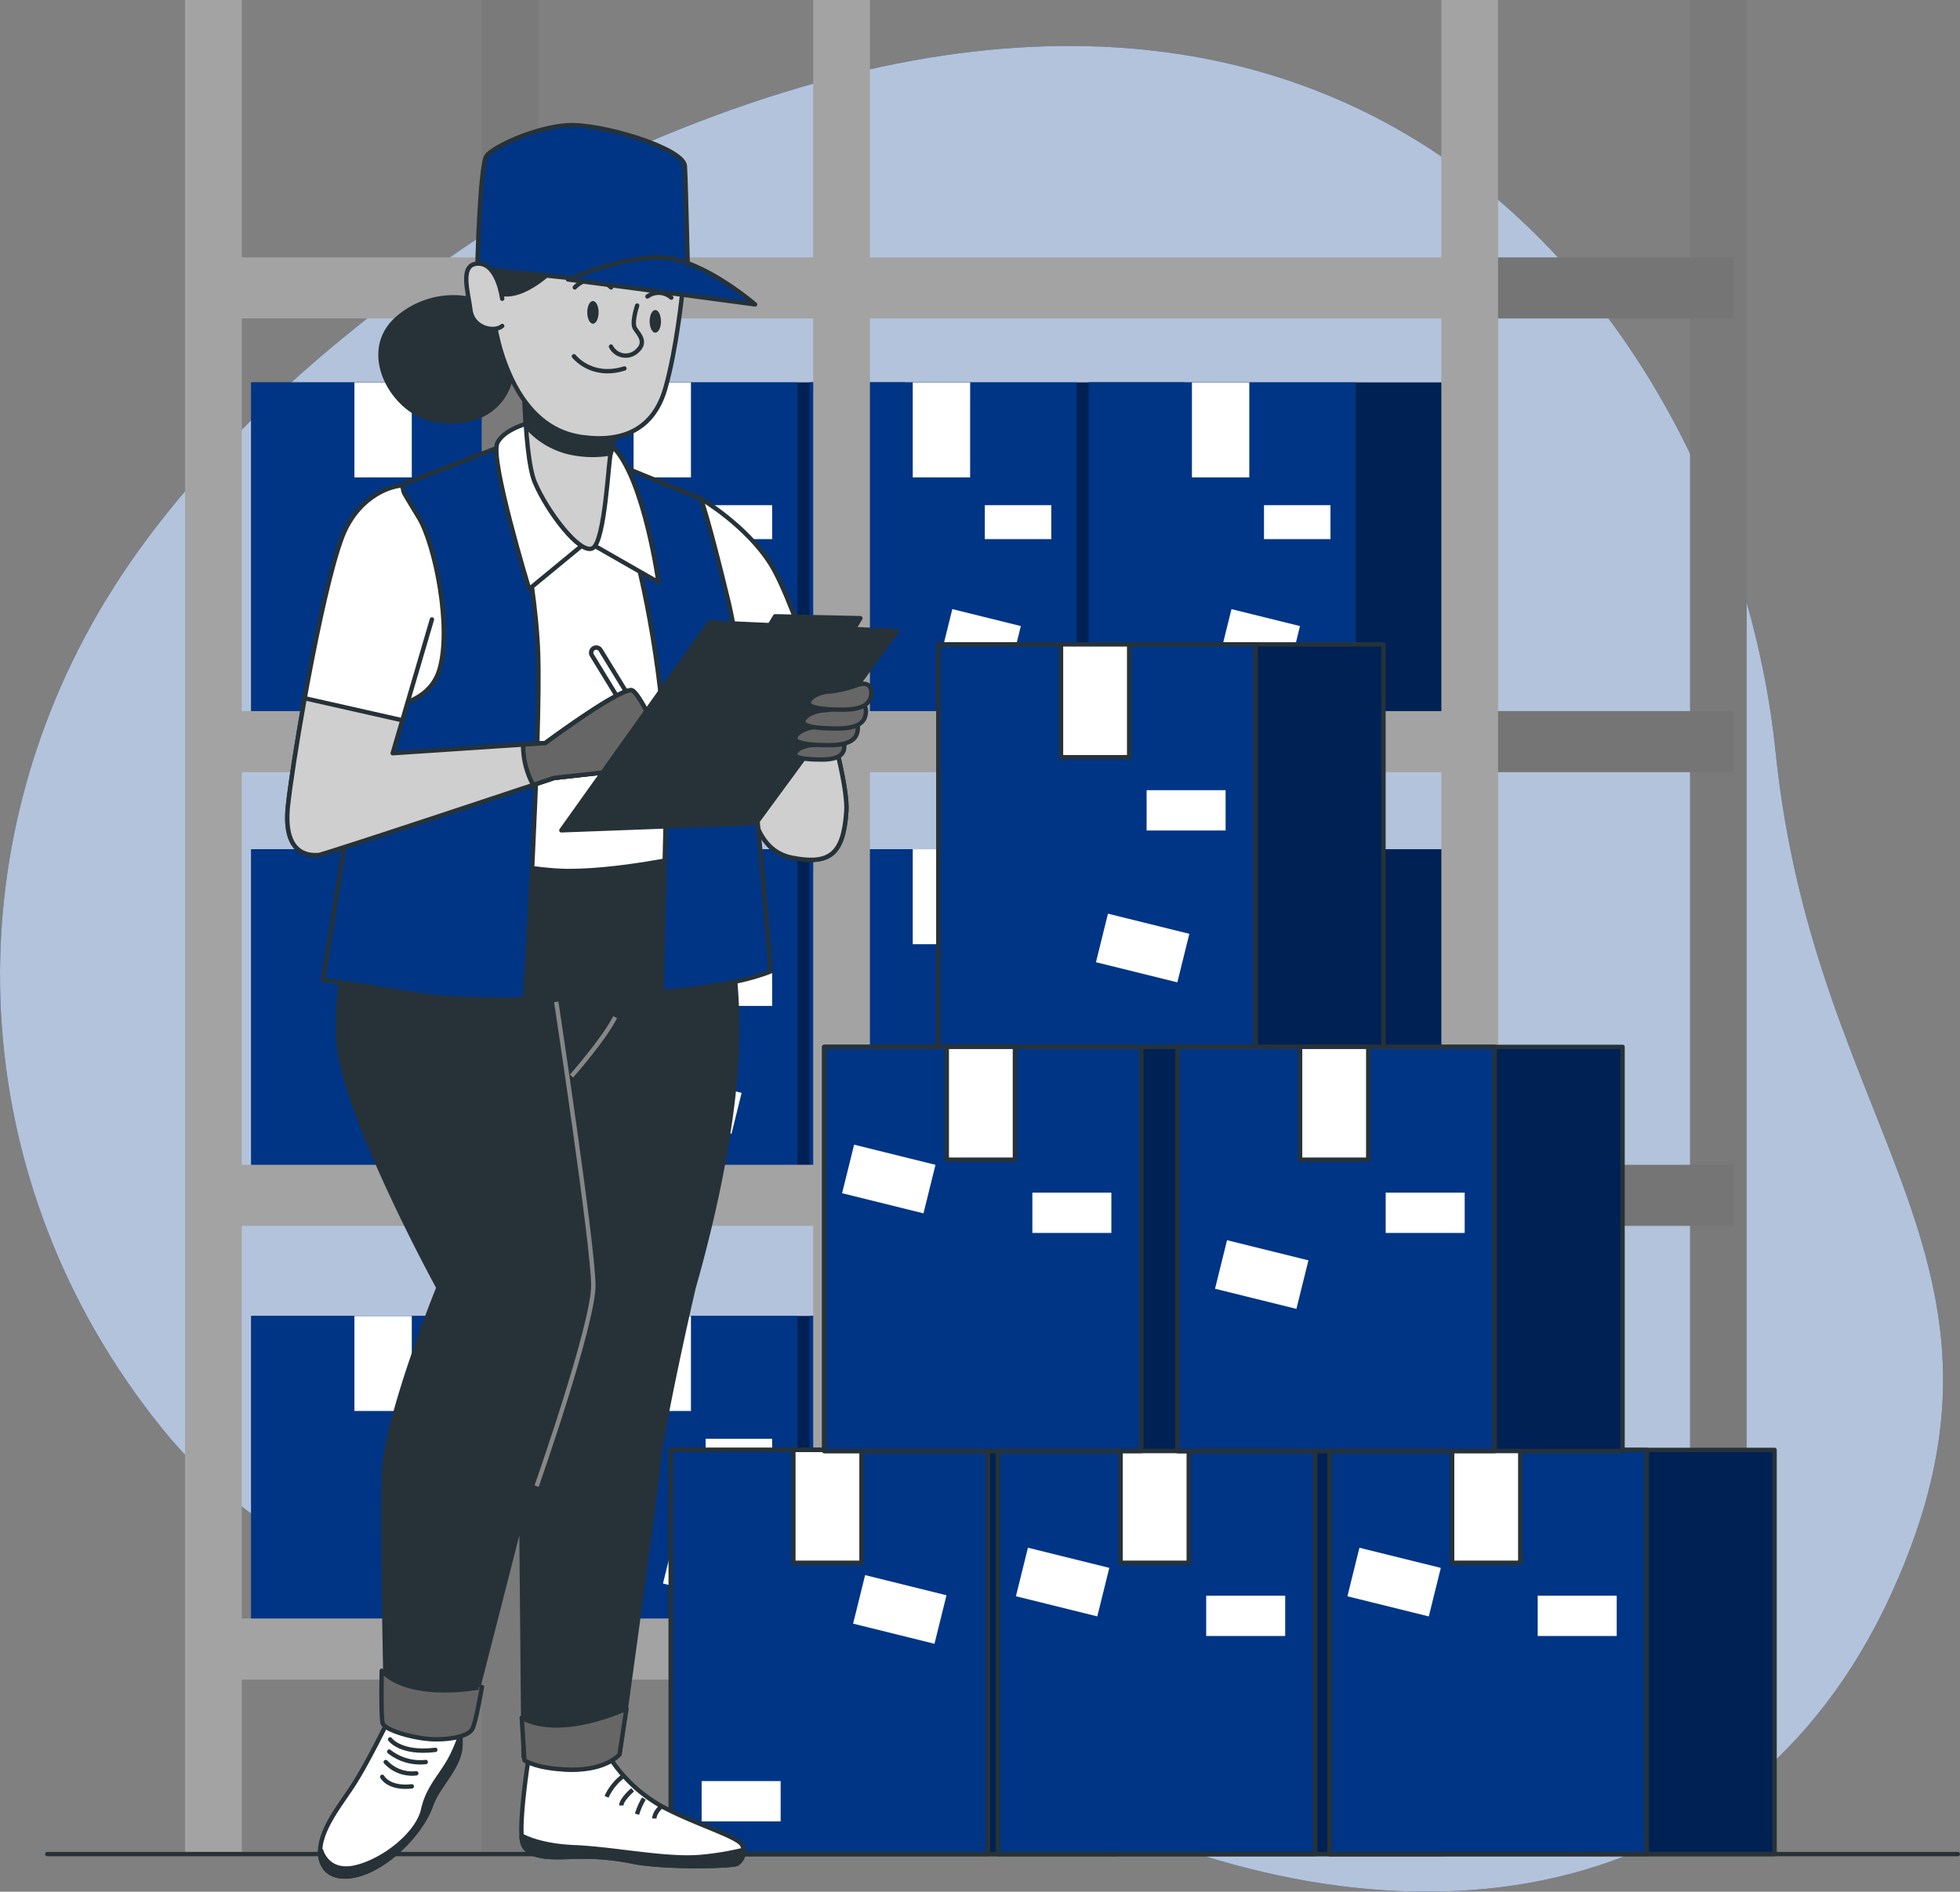 <svg xmlns="http://www.w3.org/2000/svg" xmlns:xlink="http://www.w3.org/1999/xlink" viewBox="0 0 449.33 433.62"><rect x="0" y="0" width="449.33" height="433.62" fill="#808080" stroke="none"/><defs><style>.cls-1,.cls-2{fill:#003585;}.cls-2,.cls-22,.cls-23,.cls-29,.cls-30,.cls-31,.cls-32,.cls-34,.cls-35{stroke:#263238;}.cls-2,.cls-22,.cls-23,.cls-29,.cls-34,.cls-35{stroke-linecap:round;stroke-linejoin:round;}.cls-23,.cls-3,.cls-30,.cls-6{fill:#fff;}.cls-3{opacity:0.7;}.cls-4{clip-path:url(#clip-path);}.cls-5{opacity:0.37;}.cls-7{clip-path:url(#clip-path-2);}.cls-8{clip-path:url(#clip-path-3);}.cls-9{clip-path:url(#clip-path-4);}.cls-10{clip-path:url(#clip-path-5);}.cls-11{clip-path:url(#clip-path-6);}.cls-12{clip-path:url(#clip-path-7);}.cls-13{clip-path:url(#clip-path-8);}.cls-14{clip-path:url(#clip-path-9);}.cls-15{clip-path:url(#clip-path-10);}.cls-16{clip-path:url(#clip-path-11);}.cls-17{clip-path:url(#clip-path-12);}.cls-18{fill:#a3a3a3;}.cls-19{fill:#7a7a7a;}.cls-20{fill:#757575;}.cls-21{clip-path:url(#clip-path-13);}.cls-22,.cls-32,.cls-33{fill:none;}.cls-24{clip-path:url(#clip-path-14);}.cls-25{clip-path:url(#clip-path-15);}.cls-26{clip-path:url(#clip-path-16);}.cls-27{clip-path:url(#clip-path-17);}.cls-28{clip-path:url(#clip-path-18);}.cls-29,.cls-31,.cls-36{fill:#263238;}.cls-30,.cls-31,.cls-32,.cls-33{stroke-miterlimit:10;}.cls-33{stroke:#878787;}.cls-34{fill:#cfcfcf;}.cls-35{fill:#666;}</style><clipPath id="clip-path" transform="translate(-27.57 -35.34)"><rect class="cls-1" x="85.17" y="123" width="85.88" height="77.99"/></clipPath><clipPath id="clip-path-2" transform="translate(-27.57 -35.34)"><rect class="cls-1" x="149.17" y="123" width="85.88" height="77.99"/></clipPath><clipPath id="clip-path-3" transform="translate(-27.57 -35.34)"><rect class="cls-1" x="213.17" y="123" width="85.88" height="77.99"/></clipPath><clipPath id="clip-path-4" transform="translate(-27.57 -35.34)"><rect class="cls-1" x="277.17" y="123" width="85.88" height="77.99"/></clipPath><clipPath id="clip-path-5" transform="translate(-27.57 -35.34)"><rect class="cls-1" x="85.17" y="230" width="85.88" height="77.99"/></clipPath><clipPath id="clip-path-6" transform="translate(-27.57 -35.34)"><rect class="cls-1" x="149.17" y="230" width="85.88" height="77.99"/></clipPath><clipPath id="clip-path-7" transform="translate(-27.57 -35.34)"><rect class="cls-1" x="213.17" y="230" width="85.88" height="77.99"/></clipPath><clipPath id="clip-path-8" transform="translate(-27.57 -35.34)"><rect class="cls-1" x="277.17" y="230" width="85.88" height="77.99"/></clipPath><clipPath id="clip-path-9" transform="translate(-27.57 -35.34)"><rect class="cls-1" x="85.17" y="337" width="85.88" height="77.99"/></clipPath><clipPath id="clip-path-10" transform="translate(-27.57 -35.34)"><rect class="cls-1" x="149.17" y="337" width="85.88" height="77.99"/></clipPath><clipPath id="clip-path-11" transform="translate(-27.57 -35.34)"><rect class="cls-1" x="213.17" y="337" width="85.88" height="77.99"/></clipPath><clipPath id="clip-path-12" transform="translate(-27.57 -35.34)"><rect class="cls-1" x="277.17" y="337" width="85.88" height="77.99"/></clipPath><clipPath id="clip-path-13" transform="translate(-27.57 -35.34)"><rect class="cls-2" x="242.71" y="183.05" width="102.02" height="92.64"/></clipPath><clipPath id="clip-path-14" transform="translate(-27.57 -35.34)"><rect class="cls-2" x="181.35" y="367.69" width="102.02" height="92.64"/></clipPath><clipPath id="clip-path-15" transform="translate(-27.57 -35.34)"><rect class="cls-2" x="256.37" y="367.69" width="102.02" height="92.64"/></clipPath><clipPath id="clip-path-16" transform="translate(-27.57 -35.34)"><rect class="cls-2" x="332.37" y="367.69" width="102.02" height="92.64"/></clipPath><clipPath id="clip-path-17" transform="translate(-27.57 -35.34)"><rect class="cls-2" x="216.53" y="275.3" width="102.02" height="92.64"/></clipPath><clipPath id="clip-path-18" transform="translate(-27.57 -35.34)"><rect class="cls-2" x="297.53" y="275.3" width="102.02" height="92.64"/></clipPath></defs><title>hero-img</title><g id="Background_Simple" data-name="Background Simple"><path class="cls-1" d="M167.19,71.92S91.42,110.52,53.63,170,18.83,306,64.75,362.8s133.69,49.34,207.18,85.32,154.57,28.57,189.32-47.66S443.6,295.74,434.6,207.52,346.07-9.88,167.19,71.92Z" transform="translate(-27.57 -35.34)"/><path class="cls-3" d="M167.19,71.92S91.42,110.52,53.63,170,18.83,306,64.75,362.8s133.69,49.34,207.18,85.32,154.57,28.57,189.32-47.66S443.6,295.74,434.6,207.52,346.07-9.88,167.19,71.92Z" transform="translate(-27.57 -35.34)"/></g><g id="Boxes_2" data-name="Boxes 2"><rect class="cls-1" x="57.6" y="87.66" width="85.88" height="77.99"/><g class="cls-4"><rect class="cls-5" x="57.6" y="87.66" width="85.88" height="77.99"/></g><rect class="cls-1" x="57.6" y="87.66" width="61.2" height="77.99"/><rect class="cls-6" x="81.25" y="87.66" width="13.15" height="21.77"/><rect class="cls-6" x="97.77" y="115.8" width="15.24" height="7.78"/><rect class="cls-6" x="116.51" y="176.75" width="16.18" height="9.64" transform="translate(19.68 -59.94) rotate(13.9)"/><rect class="cls-1" x="121.6" y="87.66" width="85.88" height="77.99"/><g class="cls-7"><rect class="cls-5" x="121.6" y="87.66" width="85.88" height="77.99"/></g><rect class="cls-1" x="121.6" y="87.66" width="61.2" height="77.99"/><rect class="cls-6" x="145.25" y="87.66" width="13.15" height="21.77"/><rect class="cls-6" x="161.77" y="115.8" width="15.24" height="7.78"/><rect class="cls-6" x="180.51" y="176.75" width="16.18" height="9.64" transform="translate(21.56 -75.32) rotate(13.9)"/><rect class="cls-1" x="185.6" y="87.66" width="85.88" height="77.99"/><g class="cls-8"><rect class="cls-5" x="185.6" y="87.66" width="85.88" height="77.99"/></g><rect class="cls-1" x="185.6" y="87.66" width="61.2" height="77.99"/><rect class="cls-6" x="209.25" y="87.66" width="13.15" height="21.77"/><rect class="cls-6" x="225.77" y="115.8" width="15.24" height="7.78"/><rect class="cls-6" x="244.51" y="176.75" width="16.18" height="9.64" transform="translate(23.43 -90.69) rotate(13.9)"/><rect class="cls-1" x="249.6" y="87.66" width="85.88" height="77.99"/><g class="cls-9"><rect class="cls-5" x="249.6" y="87.66" width="85.88" height="77.99"/></g><rect class="cls-1" x="249.6" y="87.66" width="61.2" height="77.99"/><rect class="cls-6" x="273.25" y="87.66" width="13.15" height="21.77"/><rect class="cls-6" x="289.77" y="115.8" width="15.24" height="7.78"/><rect class="cls-6" x="308.51" y="176.75" width="16.18" height="9.64" transform="translate(25.3 -106.06) rotate(13.9)"/><rect class="cls-1" x="57.6" y="194.66" width="85.88" height="77.99"/><g class="cls-10"><rect class="cls-5" x="57.6" y="194.66" width="85.88" height="77.99"/></g><rect class="cls-1" x="57.6" y="194.66" width="61.2" height="77.99"/><rect class="cls-6" x="81.25" y="194.66" width="13.15" height="21.77"/><rect class="cls-6" x="97.77" y="222.8" width="15.24" height="7.78"/><rect class="cls-6" x="116.51" y="283.75" width="16.18" height="9.64" transform="translate(45.38 -56.81) rotate(13.9)"/><rect class="cls-1" x="121.6" y="194.66" width="85.88" height="77.99"/><g class="cls-11"><rect class="cls-5" x="121.6" y="194.66" width="85.88" height="77.99"/></g><rect class="cls-1" x="121.6" y="194.66" width="61.2" height="77.99"/><rect class="cls-6" x="145.25" y="194.66" width="13.15" height="21.77"/><rect class="cls-6" x="161.77" y="222.8" width="15.24" height="7.78"/><rect class="cls-6" x="180.51" y="283.75" width="16.18" height="9.64" transform="translate(47.25 -72.18) rotate(13.9)"/><rect class="cls-1" x="185.6" y="194.66" width="85.88" height="77.99"/><g class="cls-12"><rect class="cls-5" x="185.6" y="194.66" width="85.88" height="77.99"/></g><rect class="cls-1" x="185.6" y="194.66" width="61.2" height="77.99"/><rect class="cls-6" x="209.25" y="194.66" width="13.15" height="21.77"/><rect class="cls-6" x="225.77" y="222.8" width="15.24" height="7.78"/><rect class="cls-6" x="244.51" y="283.75" width="16.18" height="9.64" transform="translate(49.13 -87.55) rotate(13.9)"/><rect class="cls-1" x="249.6" y="194.66" width="85.88" height="77.99"/><g class="cls-13"><rect class="cls-5" x="249.6" y="194.66" width="85.88" height="77.99"/></g><rect class="cls-1" x="249.6" y="194.66" width="61.2" height="77.99"/><rect class="cls-6" x="273.25" y="194.66" width="13.15" height="21.77"/><rect class="cls-6" x="289.77" y="222.8" width="15.24" height="7.78"/><rect class="cls-6" x="308.51" y="283.75" width="16.18" height="9.64" transform="translate(51 -102.93) rotate(13.9)"/><rect class="cls-1" x="57.6" y="301.66" width="85.88" height="77.99"/><g class="cls-14"><rect class="cls-5" x="57.6" y="301.66" width="85.88" height="77.99"/></g><rect class="cls-1" x="57.6" y="301.66" width="61.2" height="77.99"/><rect class="cls-6" x="81.25" y="301.66" width="13.15" height="21.77"/><rect class="cls-6" x="97.77" y="329.8" width="15.24" height="7.78"/><rect class="cls-6" x="116.51" y="390.75" width="16.18" height="9.64" transform="translate(71.08 -53.68) rotate(13.9)"/><rect class="cls-1" x="121.6" y="301.66" width="85.88" height="77.99"/><g class="cls-15"><rect class="cls-5" x="121.6" y="301.66" width="85.88" height="77.99"/></g><rect class="cls-1" x="121.6" y="301.66" width="61.2" height="77.99"/><rect class="cls-6" x="145.25" y="301.66" width="13.15" height="21.77"/><rect class="cls-6" x="161.77" y="329.8" width="15.24" height="7.78"/><rect class="cls-6" x="180.51" y="390.75" width="16.18" height="9.64" transform="translate(72.95 -69.05) rotate(13.9)"/><rect class="cls-1" x="185.6" y="301.66" width="85.88" height="77.99"/><g class="cls-16"><rect class="cls-5" x="185.6" y="301.66" width="85.88" height="77.99"/></g><rect class="cls-1" x="185.6" y="301.66" width="61.2" height="77.99"/><rect class="cls-6" x="209.25" y="301.66" width="13.15" height="21.77"/><rect class="cls-6" x="225.77" y="329.8" width="15.24" height="7.78"/><rect class="cls-6" x="244.51" y="390.75" width="16.18" height="9.64" transform="translate(74.83 -84.42) rotate(13.9)"/><rect class="cls-1" x="249.6" y="301.66" width="85.88" height="77.99"/><g class="cls-17"><rect class="cls-5" x="249.6" y="301.66" width="85.88" height="77.99"/></g><rect class="cls-1" x="249.6" y="301.66" width="61.2" height="77.99"/><rect class="cls-6" x="273.25" y="301.66" width="13.15" height="21.77"/><rect class="cls-6" x="289.77" y="329.8" width="15.24" height="7.78"/><rect class="cls-6" x="308.51" y="390.75" width="16.18" height="9.64" transform="translate(76.7 -99.79) rotate(13.9)"/><rect class="cls-18" x="43.43" y="59" width="300" height="14"/><rect class="cls-18" x="43.43" y="163" width="300" height="14"/><rect class="cls-18" x="43.43" y="267" width="300" height="14"/><rect class="cls-18" x="43.43" y="371" width="300" height="14"/><rect class="cls-19" x="387.43" width="13" height="425"/><rect class="cls-19" x="110.43" width="13" height="425"/><rect class="cls-20" x="336.43" y="59" width="61" height="14"/><rect class="cls-20" x="336.43" y="163" width="61" height="14"/><rect class="cls-20" x="336.43" y="267" width="61" height="14"/><rect class="cls-20" x="336.43" y="371" width="61" height="14"/><rect class="cls-18" x="42.43" width="13" height="425"/><rect class="cls-18" x="186.43" width="13" height="425"/><rect class="cls-18" x="330.43" width="13" height="425"/></g><g id="Boxes_1" data-name="Boxes 1"><rect class="cls-1" x="215.14" y="147.71" width="102.02" height="92.64"/><g class="cls-21"><rect class="cls-5" x="215.14" y="147.71" width="102.02" height="92.64"/></g><rect class="cls-22" x="215.14" y="147.71" width="102.02" height="92.64"/><rect class="cls-2" x="215.14" y="147.71" width="72.71" height="92.64"/><rect class="cls-23" x="243.24" y="147.71" width="15.62" height="25.86"/><rect class="cls-6" x="262.86" y="181.13" width="18.11" height="9.24"/><rect class="cls-6" x="279.93" y="246.9" width="19.22" height="11.46" transform="translate(41.58 -97.48) rotate(13.9)"/><rect class="cls-1" x="153.78" y="332.36" width="102.02" height="92.64"/><g class="cls-24"><rect class="cls-5" x="153.78" y="332.36" width="102.02" height="92.64"/></g><rect class="cls-22" x="153.78" y="332.36" width="102.02" height="92.64"/><rect class="cls-2" x="153.78" y="332.36" width="72.71" height="92.64"/><rect class="cls-23" x="181.88" y="332.36" width="15.62" height="25.86"/><rect class="cls-6" x="160.85" y="408.27" width="18.11" height="9.24"/><rect class="cls-6" x="224.27" y="398.52" width="19.22" height="11.46" transform="translate(76.36 -79.67) rotate(13.9)"/><rect class="cls-1" x="228.8" y="332.36" width="102.02" height="92.64"/><g class="cls-25"><rect class="cls-5" x="228.8" y="332.36" width="102.02" height="92.64"/></g><rect class="cls-22" x="228.8" y="332.36" width="102.02" height="92.64"/><rect class="cls-2" x="228.8" y="332.36" width="72.71" height="92.64"/><rect class="cls-23" x="256.9" y="332.36" width="15.62" height="25.86"/><rect class="cls-6" x="276.52" y="365.77" width="18.11" height="9.24"/><rect class="cls-6" x="261.59" y="392.24" width="19.22" height="11.46" transform="translate(75.95 -88.82) rotate(13.9)"/><rect class="cls-1" x="304.8" y="332.36" width="102.02" height="92.64"/><g class="cls-26"><rect class="cls-5" x="304.8" y="332.36" width="102.02" height="92.64"/></g><rect class="cls-22" x="304.8" y="332.36" width="102.02" height="92.64"/><rect class="cls-2" x="304.8" y="332.36" width="72.71" height="92.64"/><rect class="cls-23" x="332.9" y="332.36" width="15.62" height="25.86"/><rect class="cls-6" x="352.52" y="365.77" width="18.11" height="9.24"/><rect class="cls-6" x="337.59" y="392.24" width="19.22" height="11.46" transform="translate(78.17 -107.07) rotate(13.9)"/><rect class="cls-1" x="188.95" y="239.97" width="102.02" height="92.64"/><g class="cls-27"><rect class="cls-5" x="188.95" y="239.97" width="102.02" height="92.64"/></g><rect class="cls-22" x="188.95" y="239.97" width="102.02" height="92.64"/><rect class="cls-2" x="188.95" y="239.97" width="72.71" height="92.64"/><rect class="cls-23" x="217.05" y="239.97" width="15.62" height="25.86"/><rect class="cls-6" x="236.67" y="273.38" width="18.11" height="9.24"/><rect class="cls-6" x="221.74" y="299.85" width="19.22" height="11.46" transform="translate(52.59 -81.95) rotate(13.9)"/><rect class="cls-1" x="269.95" y="239.97" width="102.02" height="92.64"/><g class="cls-28"><rect class="cls-5" x="269.95" y="239.97" width="102.02" height="92.64"/></g><rect class="cls-22" x="269.95" y="239.97" width="102.02" height="92.64"/><rect class="cls-2" x="269.95" y="239.97" width="72.71" height="92.64"/><rect class="cls-23" x="298.05" y="239.97" width="15.62" height="25.86"/><rect class="cls-6" x="317.67" y="273.38" width="18.11" height="9.24"/><rect class="cls-6" x="307.24" y="321.75" width="19.22" height="11.46" transform="translate(60.35 -101.85) rotate(13.9)"/></g><g id="Floor"><line class="cls-22" x1="10.83" y1="425" x2="448.83" y2="425"/></g><g id="Character"><path class="cls-23" d="M116.2,430.47S112,439,109,443.82s-8.57,11.16-8,16.74,6.38,6.18,12.36,3,11.36-9.56,13-14.35,6.78-8.77,6.78-14.15-.4-6-2.39-6.58S118.19,427.08,116.2,430.47Z" transform="translate(-27.57 -35.34)"/><path class="cls-29" d="M133.14,435.05c0-.79,0-1.47,0-2.07a37.73,37.73,0,0,1-2,4.86c-2.2,4.39-5.39,7-6.58,12.36s-8.77,11.56-15.35,13.15-8-3.78-8-3.78l-.24,0a6.85,6.85,0,0,0,0,1c.6,5.58,6.38,6.18,12.36,3s11.36-9.56,13-14.35S133.14,440.43,133.14,435.05Z" transform="translate(-27.57 -35.34)"/><path class="cls-22" d="M117,434.05s2.4,3.39,10.37,2.4" transform="translate(-27.57 -35.34)"/><path class="cls-22" d="M116.8,436.85a11.49,11.49,0,0,0,8.37,2.39" transform="translate(-27.57 -35.34)"/><path class="cls-22" d="M116,439.24a8.23,8.23,0,0,0,7,2.59" transform="translate(-27.57 -35.34)"/><path class="cls-22" d="M115.2,442.63s1.4,2.79,6.78,2.19" transform="translate(-27.57 -35.34)"/><path class="cls-30" d="M167.22,438a33.82,33.82,0,0,0,12,11.36c7.77,4.19,17.74,7,18.53,9a3.35,3.35,0,0,1-1.19,4.19c-1,.59-15.75,1-23.52-.4a55.57,55.57,0,0,0-13.35-1.2c-3.59,0-11.36,1-12.36-3.39s1.59-20.33,1.59-20.33S160.64,440.63,167.22,438Z" transform="translate(-27.57 -35.34)"/><path class="cls-31" d="M196.52,462.56a3.28,3.28,0,0,0,1.44-3.18,65.67,65.67,0,0,1-9.41,1.58c-8,.8-19.93-1.79-29.3-2.19-6.88-.29-10.64-1.88-12.15-2.69a10.33,10.33,0,0,0,.19,1.49c1,4.39,8.77,3.39,12.36,3.39a55.57,55.57,0,0,1,13.35,1.2C180.77,463.55,195.52,463.15,196.52,462.56Z" transform="translate(-27.57 -35.34)"/><path class="cls-32" d="M170.21,442.63a12.65,12.65,0,0,0-3.59,4.58" transform="translate(-27.57 -35.34)"/><path class="cls-32" d="M172.6,445.61s-2.59,2.2-2.59,3.59" transform="translate(-27.57 -35.34)"/><path class="cls-32" d="M175.19,447.61a16.52,16.52,0,0,0-1.59,3.59" transform="translate(-27.57 -35.34)"/><path class="cls-32" d="M179.18,449.4s-1.6,1.4-1.6,2.79" transform="translate(-27.57 -35.34)"/><path class="cls-29" d="M110.93,226.33s-6.34,30.17-5.84,46.67,23,57.5,23,57.5-12,29.5-12.5,42.5.52,54.85.52,54.85,5,2.9,9.53,2.9,9.94-2.28,9.94-2.28l11.51-45,.5,54.5a21.48,21.48,0,0,0,11,3,19.4,19.4,0,0,0,11-3.5s8-57.5,9-67,7.5-38,8-40,10-33.5,10-59-7.33-40.83-7.33-40.83-25.67-5.67-44.67-6.17A203.9,203.9,0,0,0,110.93,226.33Z" transform="translate(-27.57 -35.34)"/><path class="cls-33" d="M150.59,376s13-37,13-46-8.5-65-8.5-65" transform="translate(-27.57 -35.34)"/><path class="cls-33" d="M158.59,282s7.5-8.5,10-13.5" transform="translate(-27.57 -35.34)"/><path class="cls-23" d="M188.26,149.67s10.33,6,16,15,18,47,17.33,56.66-3.66,12.34-12.33,10.67-9.33-11.33-11.33-19.33S185.26,154,185.26,154l-.33-4.67Z" transform="translate(-27.57 -35.34)"/><path class="cls-34" d="M221.59,221.33c.34-4.92-2.69-17.2-6.5-29.25L194,195c1.77,8.2,3.29,15.09,3.93,17.64,2,8,2.66,17.66,11.33,19.33S220.93,231,221.59,221.33Z" transform="translate(-27.57 -35.34)"/><path class="cls-23" d="M119.26,146.67s-8,1.66-10,15.66,2.67,37,2.67,37l-1,27s33.33,8.67,47,8.67,31.33-4.33,31.33-4.33-7.33-67.34-8.67-73-7.33-11.34-12.33-15-17.67-3.34-25-1.34-17.67,6-17.67,6Z" transform="translate(-27.57 -35.34)"/><path class="cls-2" d="M143.26,137.33s7,28.34,7.67,47.67-3,79.33-3,79.33-15.67.67-27-1.33-19.34-3-19.34-3l10-62.33s13.67,1,16.67-8.67-1-29-4.67-35-4.33-7.33-4.33-7.33Z" transform="translate(-27.57 -35.34)"/><path class="cls-2" d="M173.59,163.67s7.34,28,6.67,56-1,43-1,43,16-1,25-4.67c0,0-5-65.33-9.67-84.67s-6.33-23.66-6.33-23.66L169.59,142Z" transform="translate(-27.57 -35.34)"/><path class="cls-23" d="M150.44,131.89s-7,1.3-8.84,4.94,7.28,33.54,7.28,33.54l13.26-10.92,16.38,9.36s-3.12-22.62-9.88-30.42S150.44,131.89,150.44,131.89Z" transform="translate(-27.57 -35.34)"/><path class="cls-34" d="M147.58,112.92s-.26,26.25,2.6,33,10.4,16.64,13.26,15.08,3.64-20.54,4.16-21.84,2.6-12,2.6-12S151.48,122,147.58,112.92Z" transform="translate(-27.57 -35.34)"/><path class="cls-29" d="M147.58,112.92s-.1,10.54.55,20a18.61,18.61,0,0,0,11.76,6.44,23.66,23.66,0,0,0,7.69-.1.19.19,0,0,1,0-.07c.52-1.3,2.6-12,2.6-12S151.48,122,147.58,112.92Z" transform="translate(-27.57 -35.34)"/><path class="cls-23" d="M176.83,203.24l-2,1.22-11.57-18.91a1.17,1.17,0,0,1,.39-1.6h0a1.16,1.16,0,0,1,1.6.38Z" transform="translate(-27.57 -35.34)"/><path class="cls-23" d="M119.26,146.67s-7.67.66-12.33,9.66-12,51.34-13.34,63.67,6,11.33,7,11.33,54-17.66,54-17.66l18-2s-2,1.66-.33,1.66,5-3.33,6.33-5.33-4-13-6-14.33-20,12-20,12l-35,2.33,9-30.67" transform="translate(-27.57 -35.34)"/><path class="cls-34" d="M172.59,193.67c-2-1.34-20,12-20,12l-35,2.33,2.22-7.56-22.39-5.05c-1.85,10.27-3.3,19.76-3.83,24.61-1.33,12.33,6,11.33,7,11.33s54-17.66,54-17.66l18-2s-2,1.66-.33,1.66,5-3.33,6.33-5.33S174.59,195,172.59,193.67Z" transform="translate(-27.57 -35.34)"/><path class="cls-35" d="M172.59,193.67c-2-1.34-20,12-20,12l-5.1.34a19.21,19.21,0,0,0,2.31,9.25l4.79-1.59,18-2s-2,1.66-.33,1.66,5-3.33,6.33-5.33S174.59,195,172.59,193.67Z" transform="translate(-27.57 -35.34)"/><polygon class="cls-29" points="162.69 142.66 128.69 190.33 173.36 188.66 205.69 144.66 162.69 142.66"/><polygon class="cls-29" points="177.69 141.27 175.09 145.61 194.64 146.04 197.24 141.7 177.69 141.27"/><path class="cls-35" d="M218.48,205.05a19.87,19.87,0,0,1-4.76,1.1c-2,.09-3.84,1.1-3.84,2.11s3.57,1.19,6.13,1.19,4.57-.55,5-2.2S220.86,204.14,218.48,205.05Z" transform="translate(-27.57 -35.34)"/><path class="cls-35" d="M220.78,200.58a25.31,25.31,0,0,1-6,1.4c-2.55.11-4.87,1.39-4.87,2.66s4.52,1.51,7.77,1.51,5.8-.69,6.38-2.78S223.8,199.42,220.78,200.58Z" transform="translate(-27.57 -35.34)"/><path class="cls-35" d="M222.63,196.76a25.31,25.31,0,0,1-6,1.4c-2.56.11-4.88,1.39-4.88,2.66s4.53,1.51,7.78,1.51,5.8-.69,6.38-2.78S225.65,195.6,222.63,196.76Z" transform="translate(-27.57 -35.34)"/><path class="cls-35" d="M223.88,192.44a25.51,25.51,0,0,1-6,1.39c-2.55.11-4.87,1.39-4.87,2.67s4.52,1.51,7.77,1.51,5.8-.7,6.38-2.79S226.9,191.28,223.88,192.44Z" transform="translate(-27.57 -35.34)"/><path class="cls-35" d="M115.08,418.32s-.21,10.36.2,12,7.67,3.72,12.22,3.72,7.46-1,8.29-2.27,2.27-9.74,2.27-9.74S121.91,425.37,115.08,418.32Z" transform="translate(-27.57 -35.34)"/><path class="cls-29" d="M138,104.6a19.5,19.5,0,0,0-19.23,3.64c-9.1,7.8-1,21.84,8.58,23.4s15.85-2.86,17.41-9.88S143.74,104.34,138,104.6Z" transform="translate(-27.57 -35.34)"/><path class="cls-34" d="M184,102.26s-1.3,13-3.9,22.1-9.36,12.48-19,11.18-15.08-9.1-18.2-18.2-3.38-21.58-3.38-21.58Z" transform="translate(-27.57 -35.34)"/><path class="cls-29" d="M140.88,102S144,104.86,151,99.92s3.64-7.28,3.64-7.28l-16.64,1Z" transform="translate(-27.57 -35.34)"/><path class="cls-22" d="M173.64,105.38s-1.3,3.9-.52,5.2,2.86,3.12.52,5.2a3.77,3.77,0,0,1-6-1" transform="translate(-27.57 -35.34)"/><path class="cls-22" d="M159.14,117s4,5.19,11.58,2.8" transform="translate(-27.57 -35.34)"/><path class="cls-36" d="M164.8,106.94c0,1.44-.58,2.6-1.3,2.6s-1.3-1.16-1.3-2.6.58-2.6,1.3-2.6S164.8,105.5,164.8,106.94Z" transform="translate(-27.57 -35.34)"/><path class="cls-36" d="M179.1,109c0,1.44-.58,2.6-1.3,2.6s-1.3-1.16-1.3-2.6.58-2.6,1.3-2.6S179.1,107.58,179.1,109Z" transform="translate(-27.57 -35.34)"/><path class="cls-22" d="M159.34,101.22s3.64-4.16,8.32,0" transform="translate(-27.57 -35.34)"/><path class="cls-22" d="M176,103.3a4.33,4.33,0,0,1,5.46.26" transform="translate(-27.57 -35.34)"/><path class="cls-2" d="M137,96.8l48.36,5.2s-.52-24.44-.78-28.59-19.5-9.88-27-9.36-16.9,4.94-18.46,7S137,96.8,137,96.8Z" transform="translate(-27.57 -35.34)"/><path class="cls-2" d="M157.78,99.4l42.89,5.72s-11.43-9.88-20.53-10.66S157.78,99.4,157.78,99.4Z" transform="translate(-27.57 -35.34)"/><path class="cls-34" d="M142.7,103.82s-1-8.06-5.46-8.06-2.34,6.5-1.82,10.66,5.46,5.2,7.28,3.64" transform="translate(-27.57 -35.34)"/><path class="cls-35" d="M147.18,429.09l.62,9.74s2.75,2.06,10.79,2.17,11-3.5,11-3.5L171.2,427S156.29,434.06,147.18,429.09Z" transform="translate(-27.57 -35.34)"/></g></svg>